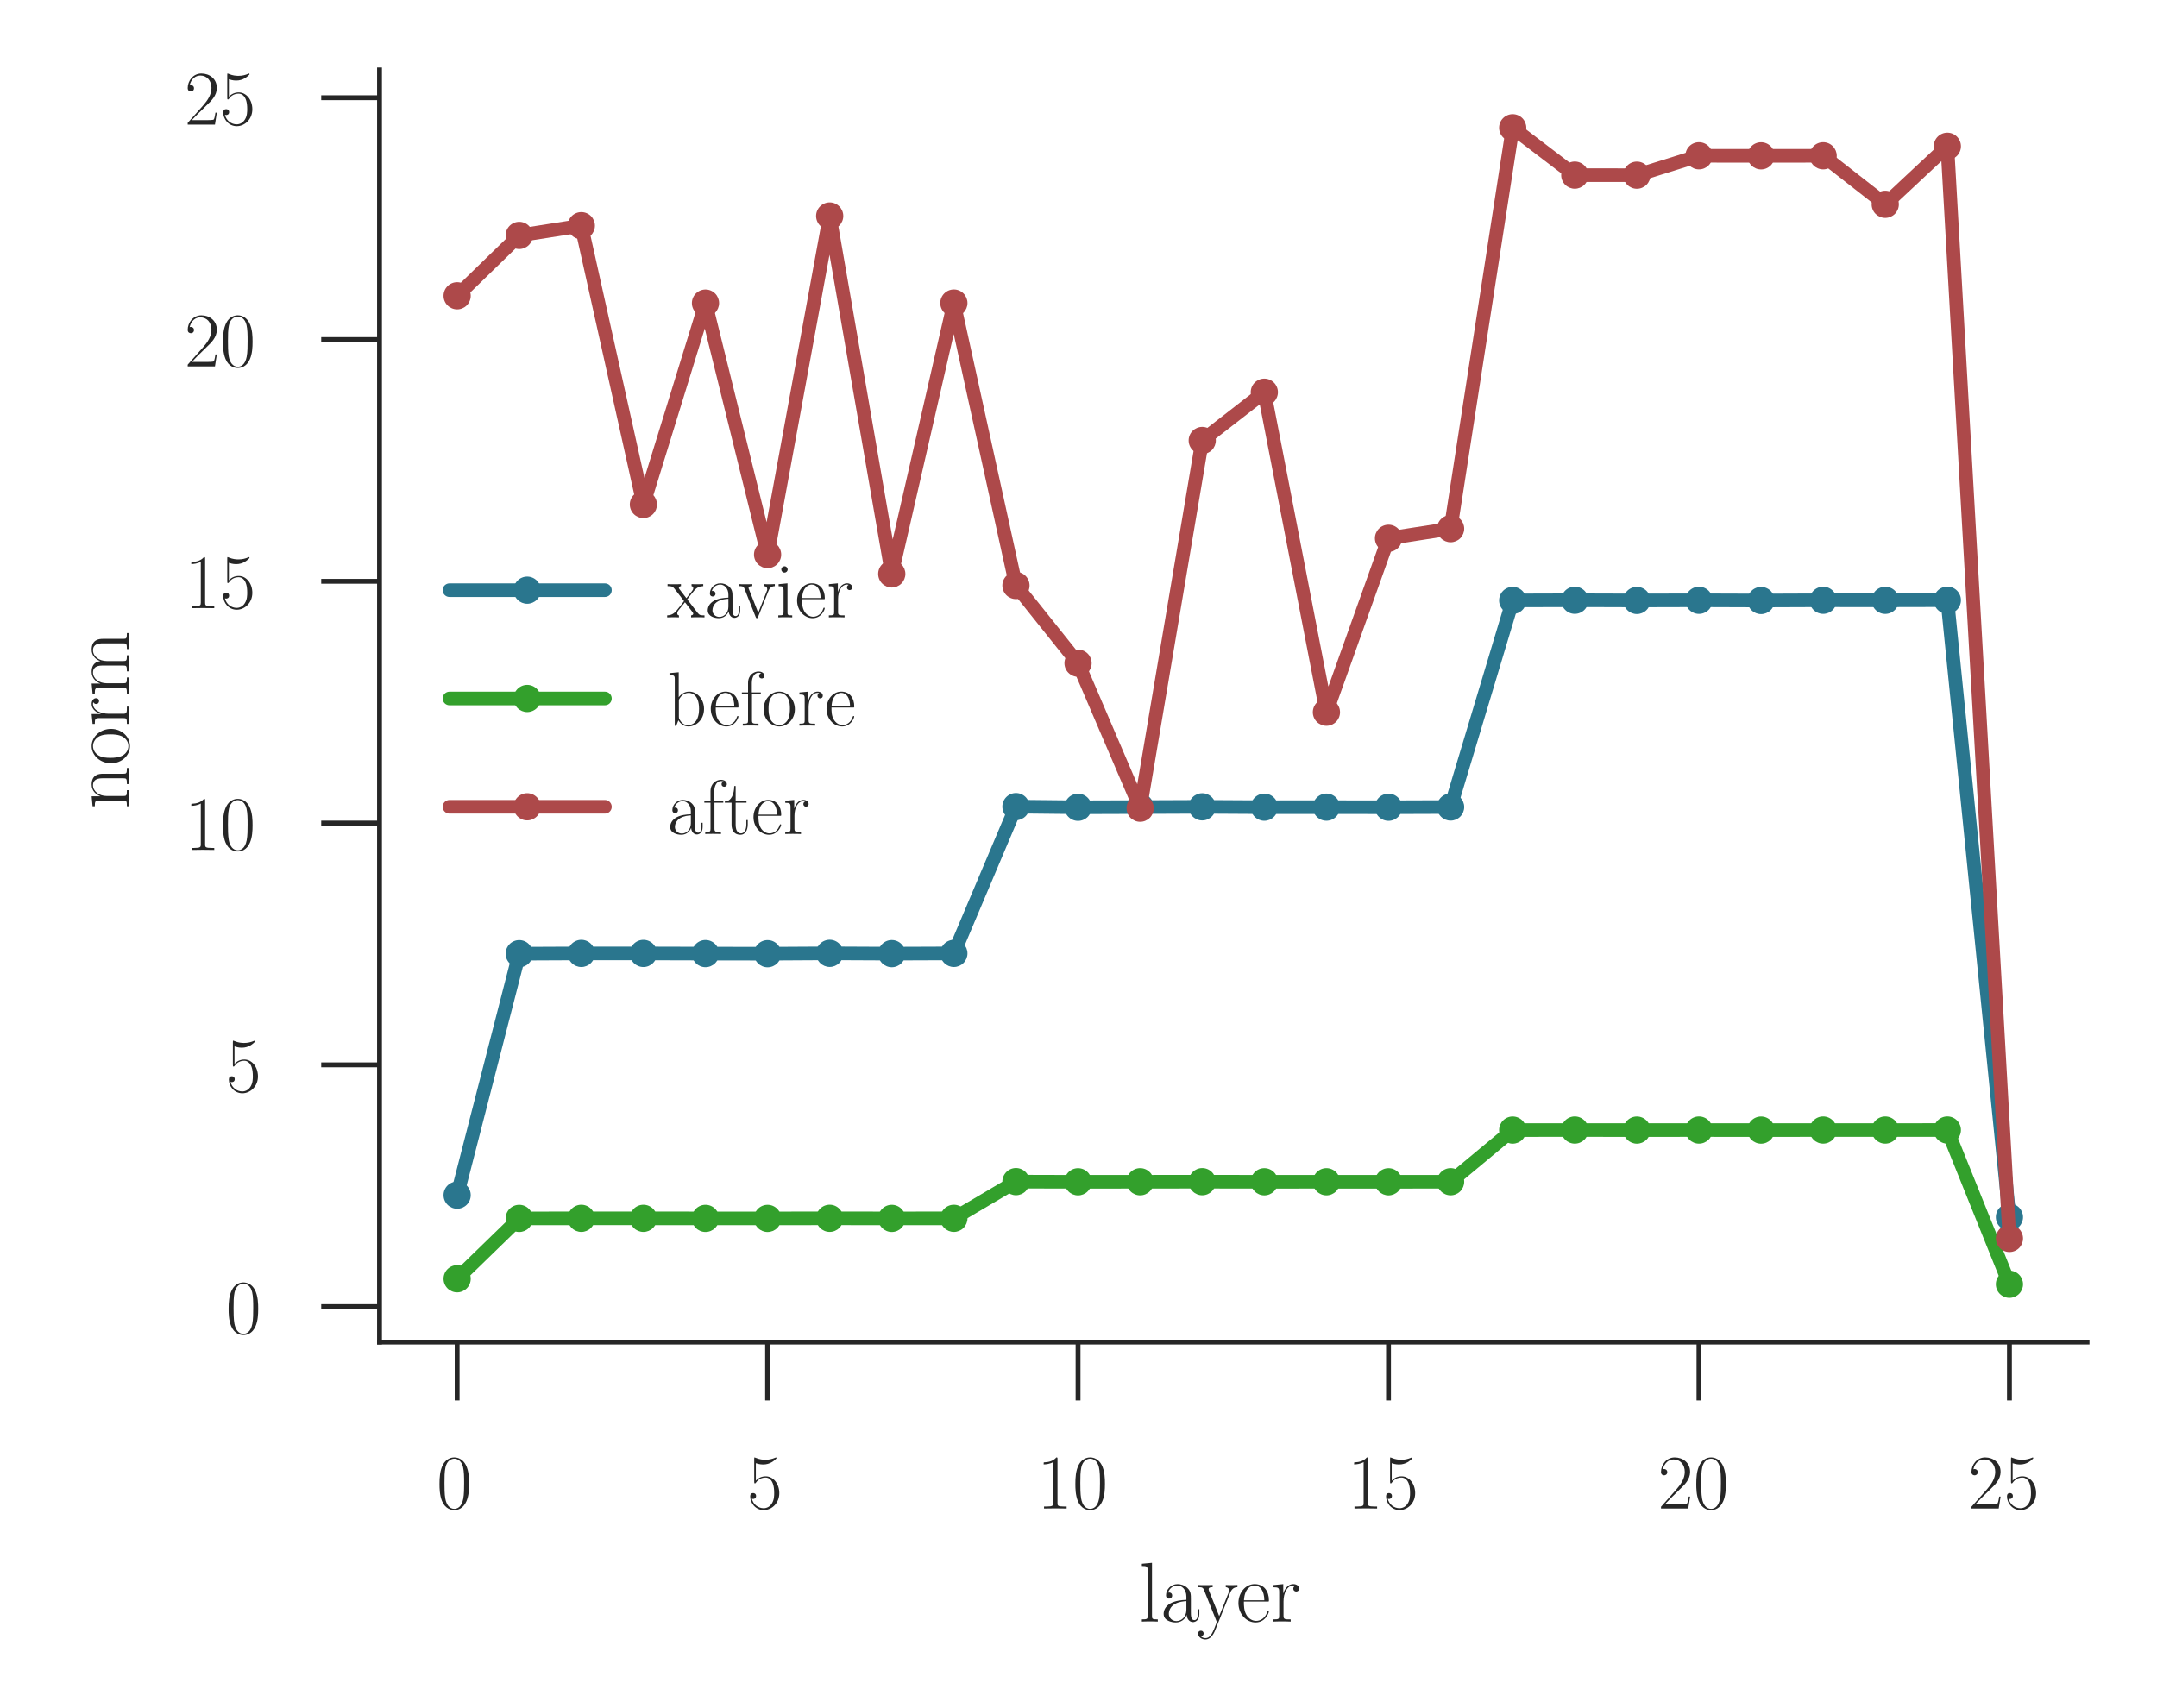 <?xml version="1.0" encoding="utf-8" standalone="no"?>
<!DOCTYPE svg PUBLIC "-//W3C//DTD SVG 1.1//EN"
  "http://www.w3.org/Graphics/SVG/1.1/DTD/svg11.dtd">
<!-- Created with matplotlib (https://matplotlib.org/) -->
<svg height="175.838pt" version="1.1" viewBox="0 0 222.009 175.838" width="222.009pt" xmlns="http://www.w3.org/2000/svg" xmlns:xlink="http://www.w3.org/1999/xlink">
 <defs>
  <style type="text/css">
*{stroke-linecap:butt;stroke-linejoin:round;}
  </style>
 </defs>
 <g id="figure_1">
  <g id="patch_1">
   <path d="M 0 175.838 
L 222.009 175.838 
L 222.009 0 
L 0 0 
z
" style="fill:#ffffff;"/>
  </g>
  <g id="axes_1">
   <g id="patch_2">
    <path d="M 39.061 138.161 
L 214.809 138.161 
L 214.809 7.2 
L 39.061 7.2 
z
" style="fill:#ffffff;"/>
   </g>
   <g id="matplotlib.axis_1">
    <g id="xtick_1">
     <g id="line2d_1">
      <defs>
       <path d="M 0 0 
L 0 6 
" id="m5a10d44c72" style="stroke:#262626;stroke-width:0.5;"/>
      </defs>
      <g>
       <use style="fill:#262626;stroke:#262626;stroke-width:0.5;" x="47.05" xlink:href="#m5a10d44c72" y="138.161"/>
      </g>
     </g>
     <g id="text_1">
      <!-- $0$ -->
      <defs>
       <path d="M 42 31.844 
C 42 37.969 41.906 48.422 37.703 56.453 
C 34 63.484 28.094 66 22.906 66 
C 18.094 66 12 63.781 8.203 56.562 
C 4.203 49.016 3.797 39.672 3.797 31.844 
C 3.797 26.109 3.906 17.375 7 9.734 
C 11.297 -0.609 19 -2 22.906 -2 
C 27.5 -2 34.5 -0.109 38.594 9.438 
C 41.594 16.375 42 24.5 42 31.844 
z
M 22.906 -0.406 
C 16.5 -0.406 12.703 5.125 11.297 12.75 
C 10.203 18.688 10.203 27.328 10.203 32.953 
C 10.203 40.688 10.203 47.109 11.5 53.234 
C 13.406 61.781 19 64.391 22.906 64.391 
C 27 64.391 32.297 61.672 34.203 53.438 
C 35.5 47.719 35.594 40.984 35.594 32.953 
C 35.594 26.422 35.594 18.375 34.406 12.453 
C 32.297 1.5 26.406 -0.406 22.906 -0.406 
z
" id="CMR17-48"/>
      </defs>
      <g style="fill:#262626;" transform="translate(44.933 155.295)scale(0.08 -0.08)">
       <use transform="scale(0.996)" xlink:href="#CMR17-48"/>
      </g>
     </g>
    </g>
    <g id="xtick_2">
     <g id="line2d_2">
      <g>
       <use style="fill:#262626;stroke:#262626;stroke-width:0.5;" x="79.004" xlink:href="#m5a10d44c72" y="138.161"/>
      </g>
     </g>
     <g id="text_2">
      <!-- $5$ -->
      <defs>
       <path d="M 11.406 58.594 
C 12.406 58.188 16.5 56.891 20.703 56.891 
C 30 56.891 35.094 61.891 38 64.688 
C 38 65.484 38 66 37.406 66 
C 37.297 66 37.094 66 36.297 65.594 
C 32.797 64.094 28.703 63 23.703 63 
C 20.703 63 16.203 63.359 11.297 65.484 
C 10.203 66 10 66 9.906 66 
C 9.406 66 9.297 65.891 9.297 63.906 
L 9.297 34.859 
C 9.297 33.016 9.297 32.5 10.297 32.5 
C 10.797 32.5 11 32.703 11.5 33.422 
C 14.703 38.047 19.094 40 24.094 40 
C 27.594 40 35.094 37.734 35.094 20.203 
C 35.094 16.984 35.094 11.188 32.094 6.594 
C 29.594 2.484 25.703 0.391 21.406 0.391 
C 14.797 0.391 8.094 4.984 6.297 12.688 
C 6.703 12.594 7.5 12.391 7.906 12.391 
C 9.203 12.391 11.703 13.094 11.703 16.188 
C 11.703 18.891 9.797 20 7.906 20 
C 5.594 20 4.094 18.594 4.094 15.797 
C 4.094 7.094 11 -2 21.594 -2 
C 31.906 -2 41.703 6.891 41.703 19.797 
C 41.703 32.094 33.906 41.594 24.203 41.594 
C 19.094 41.594 14.797 39.688 11.406 36 
z
" id="CMR17-53"/>
      </defs>
      <g style="fill:#262626;" transform="translate(76.887 155.295)scale(0.08 -0.08)">
       <use transform="scale(0.996)" xlink:href="#CMR17-53"/>
      </g>
     </g>
    </g>
    <g id="xtick_3">
     <g id="line2d_3">
      <g>
       <use style="fill:#262626;stroke:#262626;stroke-width:0.5;" x="110.958" xlink:href="#m5a10d44c72" y="138.161"/>
      </g>
     </g>
     <g id="text_3">
      <!-- $10$ -->
      <defs>
       <path d="M 26.594 63.797 
C 26.594 65.891 26.5 66 25.094 66 
C 21.203 61.359 15.297 59.891 9.703 59.688 
C 9.406 59.688 8.906 59.688 8.797 59.5 
C 8.703 59.297 8.703 59.094 8.703 57 
C 11.797 57 17 57.594 21 59.984 
L 21 7.297 
C 21 3.797 20.797 2.594 12.203 2.594 
L 9.203 2.594 
L 9.203 0 
C 14 0.094 19 0.188 23.797 0.188 
C 28.594 0.188 33.594 0.094 38.406 0 
L 38.406 2.594 
L 35.406 2.594 
C 26.797 2.594 26.594 3.688 26.594 7.297 
z
" id="CMR17-49"/>
      </defs>
      <g style="fill:#262626;" transform="translate(106.724 155.295)scale(0.08 -0.08)">
       <use transform="scale(0.996)" xlink:href="#CMR17-49"/>
       <use transform="translate(45.69 0)scale(0.996)" xlink:href="#CMR17-48"/>
      </g>
     </g>
    </g>
    <g id="xtick_4">
     <g id="line2d_4">
      <g>
       <use style="fill:#262626;stroke:#262626;stroke-width:0.5;" x="142.912" xlink:href="#m5a10d44c72" y="138.161"/>
      </g>
     </g>
     <g id="text_4">
      <!-- $15$ -->
      <g style="fill:#262626;" transform="translate(138.678 155.295)scale(0.08 -0.08)">
       <use transform="scale(0.996)" xlink:href="#CMR17-49"/>
       <use transform="translate(45.69 0)scale(0.996)" xlink:href="#CMR17-53"/>
      </g>
     </g>
    </g>
    <g id="xtick_5">
     <g id="line2d_5">
      <g>
       <use style="fill:#262626;stroke:#262626;stroke-width:0.5;" x="174.867" xlink:href="#m5a10d44c72" y="138.161"/>
      </g>
     </g>
     <g id="text_5">
      <!-- $20$ -->
      <defs>
       <path d="M 41.703 15.469 
L 39.906 15.469 
C 38.906 8.391 38.094 7.188 37.703 6.594 
C 37.203 5.797 30 5.797 28.594 5.797 
L 9.406 5.797 
C 13 9.688 20 16.766 28.5 24.938 
C 34.594 30.719 41.703 37.5 41.703 47.391 
C 41.703 59.188 32.297 66 21.797 66 
C 10.797 66 4.094 56.297 4.094 47.297 
C 4.094 43.391 7 42.891 8.203 42.891 
C 9.203 42.891 12.203 43.484 12.203 46.984 
C 12.203 50.094 9.594 51 8.203 51 
C 7.594 51 7 50.891 6.594 50.688 
C 8.5 59.188 14.297 63.391 20.406 63.391 
C 29.094 63.391 34.797 56.5 34.797 47.391 
C 34.797 38.703 29.703 31.219 24 24.734 
L 4.094 2.297 
L 4.094 0 
L 39.297 0 
z
" id="CMR17-50"/>
      </defs>
      <g style="fill:#262626;" transform="translate(170.632 155.295)scale(0.08 -0.08)">
       <use transform="scale(0.996)" xlink:href="#CMR17-50"/>
       <use transform="translate(45.69 0)scale(0.996)" xlink:href="#CMR17-48"/>
      </g>
     </g>
    </g>
    <g id="xtick_6">
     <g id="line2d_6">
      <g>
       <use style="fill:#262626;stroke:#262626;stroke-width:0.5;" x="206.821" xlink:href="#m5a10d44c72" y="138.161"/>
      </g>
     </g>
     <g id="text_6">
      <!-- $25$ -->
      <g style="fill:#262626;" transform="translate(202.587 155.295)scale(0.08 -0.08)">
       <use transform="scale(0.996)" xlink:href="#CMR17-50"/>
       <use transform="translate(45.69 0)scale(0.996)" xlink:href="#CMR17-53"/>
      </g>
     </g>
    </g>
    <g id="text_7">
     <!-- layer -->
     <defs>
      <path d="M 15.297 69 
L 3.406 67.891 
L 3.406 65.297 
C 9.297 65.297 10.203 64.703 10.203 59.922 
L 10.203 6.859 
C 10.203 3.094 9.797 2.594 3.406 2.594 
L 3.406 0 
C 5.797 0.188 10.203 0.188 12.703 0.188 
C 15.297 0.188 19.703 0.188 22.094 0 
L 22.094 2.594 
C 15.703 2.594 15.297 2.984 15.297 6.859 
z
" id="CMR17-108"/>
      <path d="M 36 25.875 
C 36 32 36 35.547 31.797 39.594 
C 28.094 42.984 23.797 44 20.406 44 
C 12.5 44 6.797 37.625 6.797 30.891 
C 6.797 27.188 9.797 27 10.406 27 
C 11.703 27 14 27.797 14 30.594 
C 14 33.094 12.094 34.188 10.406 34.188 
C 10 34.188 9.5 34.094 9.203 34 
C 11.297 40.531 16.703 42.391 20.203 42.391 
C 25.203 42.391 30.703 37.828 30.703 29.297 
L 30.703 25.5 
C 24.797 25.297 17.703 24.5 12.094 21.453 
C 5.797 17.922 4 12.844 4 9 
C 4 1.203 13 -1 18.297 -1 
C 23.797 -1 28.906 2.109 31.094 7.891 
C 31.297 3.422 34.094 -0.609 38.5 -0.609 
C 40.594 -0.609 45.906 0.797 45.906 8.797 
L 45.906 14.469 
L 44.094 14.469 
L 44.094 8.703 
C 44.094 2.516 41.406 1.703 40.094 1.703 
C 36 1.703 36 6.969 36 11.438 
z
M 30.703 13.859 
C 30.703 5.047 24.5 0.594 19 0.594 
C 14 0.594 10.094 4.344 10.094 9 
C 10.094 12.047 11.406 17.406 17.203 20.656 
C 22 23.391 27.5 23.797 30.703 24 
z
" id="CMR17-97"/>
      <path d="M 39 34.109 
C 41.5 40.297 46 40.391 47.406 40.391 
L 47.406 43 
C 45.5 42.891 43 42.797 41.094 42.797 
C 39 42.797 35.703 42.797 33.703 43 
L 33.703 40.391 
C 37.5 40.094 37.594 37.25 37.594 36.438 
C 37.594 35.438 37.406 34.922 36.906 33.719 
L 26 6.391 
L 14.094 35.938 
C 13.594 37.156 13.594 37.859 13.594 37.969 
C 13.594 40.188 15.906 40.391 18.297 40.391 
L 18.297 43 
C 15.906 42.797 11.594 42.797 9.094 42.797 
C 6.406 42.797 3.203 42.797 1 43 
L 1 40.391 
C 6.406 40.391 7 39.891 8.297 36.641 
L 23.203 -0.484 
C 18.703 -12.422 16.094 -19.406 9.797 -19.406 
C 8.703 -19.406 6.203 -19.109 4.406 -17.281 
C 6.703 -17.078 7.703 -15.656 7.703 -13.938 
C 7.703 -12.219 6.5 -10.703 4.5 -10.703 
C 2.297 -10.703 1.203 -12.219 1.203 -14.047 
C 1.203 -18.094 5.297 -21 9.797 -21 
C 15.594 -21 19.203 -15.359 21.203 -10.297 
z
" id="CMR17-121"/>
      <path d="M 38.094 23.484 
C 38.5 23.891 38.5 24.094 38.5 25.094 
C 38.5 35.172 33.094 44 21.703 44 
C 11.094 44 2.703 33.984 2.703 21.781 
C 2.703 8.656 12.203 -1 22.797 -1 
C 34 -1 38.406 9.672 38.406 11.797 
C 38.406 12.5 37.797 12.5 37.594 12.5 
C 36.906 12.5 36.797 12.297 36.406 11.078 
C 34.203 4.219 28.703 0.797 23.5 0.797 
C 19.203 0.797 14.906 3.219 12.203 7.656 
C 9.094 12.797 9.094 18.75 9.094 23.484 
z
M 9.203 25 
C 9.906 39.234 17.594 42.391 21.594 42.391 
C 28.406 42.391 33 36.062 33.094 25 
z
" id="CMR17-101"/>
      <path d="M 15 23.703 
C 15 33.344 19.094 42.391 26.594 42.391 
C 27.297 42.391 28 42.297 28.703 41.984 
C 28.703 41.984 26.5 41.281 26.5 38.672 
C 26.5 36.266 28.406 35.266 29.906 35.266 
C 31.094 35.266 33.297 35.969 33.297 38.781 
C 33.297 41.984 30.094 44 26.703 44 
C 19.094 44 15.797 36.562 14.797 33.047 
L 14.703 33.047 
L 14.703 44 
L 3.094 42.891 
L 3.094 40.281 
C 9 40.281 9.906 39.688 9.906 34.859 
L 9.906 6.922 
C 9.906 3.094 9.5 2.594 3.094 2.594 
L 3.094 0 
C 5.5 0.188 10.094 0.188 12.703 0.188 
C 15.594 0.188 20.703 0.188 23.406 0 
L 23.406 2.594 
C 16.203 2.594 15 2.594 15 7.109 
z
" id="CMR17-114"/>
     </defs>
     <g style="fill:#262626;" transform="translate(117.228 166.933)scale(0.088 -0.088)">
      <use transform="scale(0.996)" xlink:href="#CMR17-108"/>
      <use transform="translate(24.871 0)scale(0.996)" xlink:href="#CMR17-97"/>
      <use transform="translate(67.959 0)scale(0.996)" xlink:href="#CMR17-121"/>
      <use transform="translate(113.65 0)scale(0.996)" xlink:href="#CMR17-101"/>
      <use transform="translate(154.135 0)scale(0.996)" xlink:href="#CMR17-114"/>
     </g>
    </g>
   </g>
   <g id="matplotlib.axis_2">
    <g id="ytick_1">
     <g id="line2d_7">
      <defs>
       <path d="M 0 0 
L -6 0 
" id="m15c5d865bc" style="stroke:#262626;stroke-width:0.5;"/>
      </defs>
      <g>
       <use style="fill:#262626;stroke:#262626;stroke-width:0.5;" x="39.061" xlink:href="#m15c5d865bc" y="134.511"/>
      </g>
     </g>
     <g id="text_8">
      <!-- $0$ -->
      <g style="fill:#262626;" transform="translate(23.227 137.279)scale(0.08 -0.08)">
       <use transform="scale(0.996)" xlink:href="#CMR17-48"/>
      </g>
     </g>
    </g>
    <g id="ytick_2">
     <g id="line2d_8">
      <g>
       <use style="fill:#262626;stroke:#262626;stroke-width:0.5;" x="39.061" xlink:href="#m15c5d865bc" y="109.621"/>
      </g>
     </g>
     <g id="text_9">
      <!-- $5$ -->
      <g style="fill:#262626;" transform="translate(23.227 112.389)scale(0.08 -0.08)">
       <use transform="scale(0.996)" xlink:href="#CMR17-53"/>
      </g>
     </g>
    </g>
    <g id="ytick_3">
     <g id="line2d_9">
      <g>
       <use style="fill:#262626;stroke:#262626;stroke-width:0.5;" x="39.061" xlink:href="#m15c5d865bc" y="84.732"/>
      </g>
     </g>
     <g id="text_10">
      <!-- $10$ -->
      <g style="fill:#262626;" transform="translate(18.993 87.499)scale(0.08 -0.08)">
       <use transform="scale(0.996)" xlink:href="#CMR17-49"/>
       <use transform="translate(45.69 0)scale(0.996)" xlink:href="#CMR17-48"/>
      </g>
     </g>
    </g>
    <g id="ytick_4">
     <g id="line2d_10">
      <g>
       <use style="fill:#262626;stroke:#262626;stroke-width:0.5;" x="39.061" xlink:href="#m15c5d865bc" y="59.842"/>
      </g>
     </g>
     <g id="text_11">
      <!-- $15$ -->
      <g style="fill:#262626;" transform="translate(18.993 62.609)scale(0.08 -0.08)">
       <use transform="scale(0.996)" xlink:href="#CMR17-49"/>
       <use transform="translate(45.69 0)scale(0.996)" xlink:href="#CMR17-53"/>
      </g>
     </g>
    </g>
    <g id="ytick_5">
     <g id="line2d_11">
      <g>
       <use style="fill:#262626;stroke:#262626;stroke-width:0.5;" x="39.061" xlink:href="#m15c5d865bc" y="34.952"/>
      </g>
     </g>
     <g id="text_12">
      <!-- $20$ -->
      <g style="fill:#262626;" transform="translate(18.993 37.719)scale(0.08 -0.08)">
       <use transform="scale(0.996)" xlink:href="#CMR17-50"/>
       <use transform="translate(45.69 0)scale(0.996)" xlink:href="#CMR17-48"/>
      </g>
     </g>
    </g>
    <g id="ytick_6">
     <g id="line2d_12">
      <g>
       <use style="fill:#262626;stroke:#262626;stroke-width:0.5;" x="39.061" xlink:href="#m15c5d865bc" y="10.062"/>
      </g>
     </g>
     <g id="text_13">
      <!-- $25$ -->
      <g style="fill:#262626;" transform="translate(18.993 12.83)scale(0.08 -0.08)">
       <use transform="scale(0.996)" xlink:href="#CMR17-50"/>
       <use transform="translate(45.69 0)scale(0.996)" xlink:href="#CMR17-53"/>
      </g>
     </g>
    </g>
    <g id="text_14">
     <!-- norm -->
     <defs>
      <path d="M 41.5 30.531 
C 41.5 35.656 40.5 44 28.703 44 
C 20.797 44 16.703 37.875 15.203 33.844 
L 15.094 33.844 
L 15.094 44 
L 3.297 42.891 
L 3.297 40.281 
C 9.203 40.281 10.094 39.688 10.094 34.859 
L 10.094 6.922 
C 10.094 3.094 9.703 2.594 3.297 2.594 
L 3.297 0 
C 5.703 0.188 10.094 0.188 12.703 0.188 
C 15.297 0.188 19.797 0.188 22.203 0 
L 22.203 2.594 
C 15.797 2.594 15.406 3 15.406 6.922 
L 15.406 26.219 
C 15.406 35.453 21 42.391 28 42.391 
C 35.406 42.391 36.203 35.766 36.203 30.938 
L 36.203 6.922 
C 36.203 3.094 35.797 2.594 29.406 2.594 
L 29.406 0 
C 31.797 0.188 36.203 0.188 38.797 0.188 
C 41.406 0.188 45.906 0.188 48.297 0 
L 48.297 2.594 
C 41.906 2.594 41.5 3 41.5 6.922 
z
" id="CMR17-110"/>
      <path d="M 43.094 21.188 
C 43.094 34 33.797 44 22.906 44 
C 12 44 2.703 34 2.703 21.188 
C 2.703 8.594 12 -1 22.906 -1 
C 33.797 -1 43.094 8.594 43.094 21.188 
z
M 22.906 0.797 
C 18.203 0.797 14.203 3.594 11.906 7.5 
C 9.406 12 9.094 17.594 9.094 22 
C 9.094 26.188 9.297 31.391 11.906 35.891 
C 13.906 39.188 17.797 42.391 22.906 42.391 
C 27.406 42.391 31.203 39.891 33.594 36.391 
C 36.703 31.688 36.703 25.094 36.703 22 
C 36.703 18.094 36.5 12.094 33.797 7.297 
C 31 2.688 26.703 0.797 22.906 0.797 
z
" id="CMR17-111"/>
      <path d="M 67.594 30.531 
C 67.594 35.562 66.703 44 54.797 44 
C 48 44 43.297 39.375 41.5 33.953 
L 41.406 33.953 
C 40.203 42.188 34.297 44 28.703 44 
C 20.797 44 16.703 37.875 15.203 33.844 
L 15.094 33.844 
L 15.094 44 
L 3.297 42.891 
L 3.297 40.281 
C 9.203 40.281 10.094 39.688 10.094 34.859 
L 10.094 6.922 
C 10.094 3.094 9.703 2.594 3.297 2.594 
L 3.297 0 
C 5.703 0.188 10.094 0.188 12.703 0.188 
C 15.297 0.188 19.797 0.188 22.203 0 
L 22.203 2.594 
C 15.797 2.594 15.406 3 15.406 6.922 
L 15.406 26.219 
C 15.406 35.453 21 42.391 28 42.391 
C 35.406 42.391 36.203 35.766 36.203 30.938 
L 36.203 6.922 
C 36.203 3.094 35.797 2.594 29.406 2.594 
L 29.406 0 
C 31.797 0.188 36.203 0.188 38.797 0.188 
C 41.406 0.188 45.906 0.188 48.297 0 
L 48.297 2.594 
C 41.906 2.594 41.5 3 41.5 6.922 
L 41.5 26.219 
C 41.5 35.453 47.094 42.391 54.094 42.391 
C 61.5 42.391 62.297 35.766 62.297 30.938 
L 62.297 6.922 
C 62.297 3.094 61.906 2.594 55.5 2.594 
L 55.5 0 
C 57.906 0.188 62.297 0.188 64.906 0.188 
C 67.5 0.188 72 0.188 74.406 0 
L 74.406 2.594 
C 68 2.594 67.594 3 67.594 6.922 
z
" id="CMR17-109"/>
     </defs>
     <g style="fill:#262626;" transform="translate(13.288 83.293)rotate(-90)scale(0.088 -0.088)">
      <use transform="scale(0.996)" xlink:href="#CMR17-110"/>
      <use transform="translate(50.895 0)scale(0.996)" xlink:href="#CMR17-111"/>
      <use transform="translate(96.586 0)scale(0.996)" xlink:href="#CMR17-114"/>
      <use transform="translate(131.867 0)scale(0.996)" xlink:href="#CMR17-109"/>
     </g>
    </g>
   </g>
   <g id="line2d_13">
    <path clip-path="url(#pbddcede315)" d="M 47.05 123.034 
L 53.441 98.179 
L 59.832 98.15 
L 66.222 98.152 
L 72.613 98.169 
L 79.004 98.18 
L 85.395 98.143 
L 91.786 98.173 
L 98.177 98.149 
L 104.567 83.038 
L 110.958 83.106 
L 117.349 83.085 
L 123.74 83.059 
L 130.131 83.096 
L 136.522 83.092 
L 142.912 83.101 
L 149.303 83.079 
L 155.694 61.812 
L 162.085 61.793 
L 168.476 61.814 
L 174.867 61.798 
L 181.257 61.82 
L 187.648 61.796 
L 194.039 61.8 
L 200.43 61.786 
L 206.821 125.298 
" style="fill:none;stroke:#2a768e;stroke-linecap:round;stroke-width:1.4;"/>
    <defs>
     <path d="M 0 1.4 
C 0.371 1.4 0.727 1.252 0.99 0.99 
C 1.252 0.727 1.4 0.371 1.4 0 
C 1.4 -0.371 1.252 -0.727 0.99 -0.99 
C 0.727 -1.252 0.371 -1.4 0 -1.4 
C -0.371 -1.4 -0.727 -1.252 -0.99 -0.99 
C -1.252 -0.727 -1.4 -0.371 -1.4 0 
C -1.4 0.371 -1.252 0.727 -0.99 0.99 
C -0.727 1.252 -0.371 1.4 0 1.4 
z
" id="mb55518ee16"/>
    </defs>
    <g clip-path="url(#pbddcede315)">
     <use style="fill:#2a768e;" x="47.05" xlink:href="#mb55518ee16" y="123.034"/>
     <use style="fill:#2a768e;" x="53.441" xlink:href="#mb55518ee16" y="98.179"/>
     <use style="fill:#2a768e;" x="59.832" xlink:href="#mb55518ee16" y="98.15"/>
     <use style="fill:#2a768e;" x="66.222" xlink:href="#mb55518ee16" y="98.152"/>
     <use style="fill:#2a768e;" x="72.613" xlink:href="#mb55518ee16" y="98.169"/>
     <use style="fill:#2a768e;" x="79.004" xlink:href="#mb55518ee16" y="98.18"/>
     <use style="fill:#2a768e;" x="85.395" xlink:href="#mb55518ee16" y="98.143"/>
     <use style="fill:#2a768e;" x="91.786" xlink:href="#mb55518ee16" y="98.173"/>
     <use style="fill:#2a768e;" x="98.177" xlink:href="#mb55518ee16" y="98.149"/>
     <use style="fill:#2a768e;" x="104.567" xlink:href="#mb55518ee16" y="83.038"/>
     <use style="fill:#2a768e;" x="110.958" xlink:href="#mb55518ee16" y="83.106"/>
     <use style="fill:#2a768e;" x="117.349" xlink:href="#mb55518ee16" y="83.085"/>
     <use style="fill:#2a768e;" x="123.74" xlink:href="#mb55518ee16" y="83.059"/>
     <use style="fill:#2a768e;" x="130.131" xlink:href="#mb55518ee16" y="83.096"/>
     <use style="fill:#2a768e;" x="136.522" xlink:href="#mb55518ee16" y="83.092"/>
     <use style="fill:#2a768e;" x="142.912" xlink:href="#mb55518ee16" y="83.101"/>
     <use style="fill:#2a768e;" x="149.303" xlink:href="#mb55518ee16" y="83.079"/>
     <use style="fill:#2a768e;" x="155.694" xlink:href="#mb55518ee16" y="61.812"/>
     <use style="fill:#2a768e;" x="162.085" xlink:href="#mb55518ee16" y="61.793"/>
     <use style="fill:#2a768e;" x="168.476" xlink:href="#mb55518ee16" y="61.814"/>
     <use style="fill:#2a768e;" x="174.867" xlink:href="#mb55518ee16" y="61.798"/>
     <use style="fill:#2a768e;" x="181.257" xlink:href="#mb55518ee16" y="61.82"/>
     <use style="fill:#2a768e;" x="187.648" xlink:href="#mb55518ee16" y="61.796"/>
     <use style="fill:#2a768e;" x="194.039" xlink:href="#mb55518ee16" y="61.8"/>
     <use style="fill:#2a768e;" x="200.43" xlink:href="#mb55518ee16" y="61.786"/>
     <use style="fill:#2a768e;" x="206.821" xlink:href="#mb55518ee16" y="125.298"/>
    </g>
   </g>
   <g id="line2d_14">
    <path clip-path="url(#pbddcede315)" d="M 47.05 131.642 
L 53.441 125.428 
L 59.832 125.421 
L 66.222 125.421 
L 72.613 125.426 
L 79.004 125.428 
L 85.395 125.419 
L 91.786 125.427 
L 98.177 125.421 
L 104.567 121.643 
L 110.958 121.66 
L 117.349 121.655 
L 123.74 121.648 
L 130.131 121.657 
L 136.522 121.656 
L 142.912 121.659 
L 149.303 121.653 
L 155.694 116.336 
L 162.085 116.332 
L 168.476 116.337 
L 174.867 116.333 
L 181.257 116.338 
L 187.648 116.332 
L 194.039 116.333 
L 200.43 116.33 
L 206.821 132.208 
" style="fill:none;stroke:#33a02c;stroke-linecap:round;stroke-width:1.4;"/>
    <defs>
     <path d="M 0 1.4 
C 0.371 1.4 0.727 1.252 0.99 0.99 
C 1.252 0.727 1.4 0.371 1.4 0 
C 1.4 -0.371 1.252 -0.727 0.99 -0.99 
C 0.727 -1.252 0.371 -1.4 0 -1.4 
C -0.371 -1.4 -0.727 -1.252 -0.99 -0.99 
C -1.252 -0.727 -1.4 -0.371 -1.4 0 
C -1.4 0.371 -1.252 0.727 -0.99 0.99 
C -0.727 1.252 -0.371 1.4 0 1.4 
z
" id="me614a0153e"/>
    </defs>
    <g clip-path="url(#pbddcede315)">
     <use style="fill:#33a02c;" x="47.05" xlink:href="#me614a0153e" y="131.642"/>
     <use style="fill:#33a02c;" x="53.441" xlink:href="#me614a0153e" y="125.428"/>
     <use style="fill:#33a02c;" x="59.832" xlink:href="#me614a0153e" y="125.421"/>
     <use style="fill:#33a02c;" x="66.222" xlink:href="#me614a0153e" y="125.421"/>
     <use style="fill:#33a02c;" x="72.613" xlink:href="#me614a0153e" y="125.426"/>
     <use style="fill:#33a02c;" x="79.004" xlink:href="#me614a0153e" y="125.428"/>
     <use style="fill:#33a02c;" x="85.395" xlink:href="#me614a0153e" y="125.419"/>
     <use style="fill:#33a02c;" x="91.786" xlink:href="#me614a0153e" y="125.427"/>
     <use style="fill:#33a02c;" x="98.177" xlink:href="#me614a0153e" y="125.421"/>
     <use style="fill:#33a02c;" x="104.567" xlink:href="#me614a0153e" y="121.643"/>
     <use style="fill:#33a02c;" x="110.958" xlink:href="#me614a0153e" y="121.66"/>
     <use style="fill:#33a02c;" x="117.349" xlink:href="#me614a0153e" y="121.655"/>
     <use style="fill:#33a02c;" x="123.74" xlink:href="#me614a0153e" y="121.648"/>
     <use style="fill:#33a02c;" x="130.131" xlink:href="#me614a0153e" y="121.657"/>
     <use style="fill:#33a02c;" x="136.522" xlink:href="#me614a0153e" y="121.656"/>
     <use style="fill:#33a02c;" x="142.912" xlink:href="#me614a0153e" y="121.659"/>
     <use style="fill:#33a02c;" x="149.303" xlink:href="#me614a0153e" y="121.653"/>
     <use style="fill:#33a02c;" x="155.694" xlink:href="#me614a0153e" y="116.336"/>
     <use style="fill:#33a02c;" x="162.085" xlink:href="#me614a0153e" y="116.332"/>
     <use style="fill:#33a02c;" x="168.476" xlink:href="#me614a0153e" y="116.337"/>
     <use style="fill:#33a02c;" x="174.867" xlink:href="#me614a0153e" y="116.333"/>
     <use style="fill:#33a02c;" x="181.257" xlink:href="#me614a0153e" y="116.338"/>
     <use style="fill:#33a02c;" x="187.648" xlink:href="#me614a0153e" y="116.332"/>
     <use style="fill:#33a02c;" x="194.039" xlink:href="#me614a0153e" y="116.333"/>
     <use style="fill:#33a02c;" x="200.43" xlink:href="#me614a0153e" y="116.33"/>
     <use style="fill:#33a02c;" x="206.821" xlink:href="#me614a0153e" y="132.208"/>
    </g>
   </g>
   <g id="line2d_15">
    <path clip-path="url(#pbddcede315)" d="M 47.05 30.45 
L 53.441 24.236 
L 59.832 23.233 
L 66.222 51.933 
L 72.613 31.203 
L 79.004 57.091 
L 85.395 22.236 
L 91.786 59.081 
L 98.177 31.198 
L 104.567 60.275 
L 110.958 68.273 
L 117.349 83.202 
L 123.74 45.346 
L 130.131 40.378 
L 136.522 73.32 
L 142.912 55.415 
L 149.303 54.425 
L 155.694 13.153 
L 162.085 18.028 
L 168.476 18.033 
L 174.867 16.038 
L 181.257 16.043 
L 187.648 16.038 
L 194.039 21.033 
L 200.43 15.057 
L 206.821 127.491 
" style="fill:none;stroke:#ad494a;stroke-linecap:round;stroke-width:1.4;"/>
    <defs>
     <path d="M 0 1.4 
C 0.371 1.4 0.727 1.252 0.99 0.99 
C 1.252 0.727 1.4 0.371 1.4 0 
C 1.4 -0.371 1.252 -0.727 0.99 -0.99 
C 0.727 -1.252 0.371 -1.4 0 -1.4 
C -0.371 -1.4 -0.727 -1.252 -0.99 -0.99 
C -1.252 -0.727 -1.4 -0.371 -1.4 0 
C -1.4 0.371 -1.252 0.727 -0.99 0.99 
C -0.727 1.252 -0.371 1.4 0 1.4 
z
" id="m00ca19e3de"/>
    </defs>
    <g clip-path="url(#pbddcede315)">
     <use style="fill:#ad494a;" x="47.05" xlink:href="#m00ca19e3de" y="30.45"/>
     <use style="fill:#ad494a;" x="53.441" xlink:href="#m00ca19e3de" y="24.236"/>
     <use style="fill:#ad494a;" x="59.832" xlink:href="#m00ca19e3de" y="23.233"/>
     <use style="fill:#ad494a;" x="66.222" xlink:href="#m00ca19e3de" y="51.933"/>
     <use style="fill:#ad494a;" x="72.613" xlink:href="#m00ca19e3de" y="31.203"/>
     <use style="fill:#ad494a;" x="79.004" xlink:href="#m00ca19e3de" y="57.091"/>
     <use style="fill:#ad494a;" x="85.395" xlink:href="#m00ca19e3de" y="22.236"/>
     <use style="fill:#ad494a;" x="91.786" xlink:href="#m00ca19e3de" y="59.081"/>
     <use style="fill:#ad494a;" x="98.177" xlink:href="#m00ca19e3de" y="31.198"/>
     <use style="fill:#ad494a;" x="104.567" xlink:href="#m00ca19e3de" y="60.275"/>
     <use style="fill:#ad494a;" x="110.958" xlink:href="#m00ca19e3de" y="68.273"/>
     <use style="fill:#ad494a;" x="117.349" xlink:href="#m00ca19e3de" y="83.202"/>
     <use style="fill:#ad494a;" x="123.74" xlink:href="#m00ca19e3de" y="45.346"/>
     <use style="fill:#ad494a;" x="130.131" xlink:href="#m00ca19e3de" y="40.378"/>
     <use style="fill:#ad494a;" x="136.522" xlink:href="#m00ca19e3de" y="73.32"/>
     <use style="fill:#ad494a;" x="142.912" xlink:href="#m00ca19e3de" y="55.415"/>
     <use style="fill:#ad494a;" x="149.303" xlink:href="#m00ca19e3de" y="54.425"/>
     <use style="fill:#ad494a;" x="155.694" xlink:href="#m00ca19e3de" y="13.153"/>
     <use style="fill:#ad494a;" x="162.085" xlink:href="#m00ca19e3de" y="18.028"/>
     <use style="fill:#ad494a;" x="168.476" xlink:href="#m00ca19e3de" y="18.033"/>
     <use style="fill:#ad494a;" x="174.867" xlink:href="#m00ca19e3de" y="16.038"/>
     <use style="fill:#ad494a;" x="181.257" xlink:href="#m00ca19e3de" y="16.043"/>
     <use style="fill:#ad494a;" x="187.648" xlink:href="#m00ca19e3de" y="16.038"/>
     <use style="fill:#ad494a;" x="194.039" xlink:href="#m00ca19e3de" y="21.033"/>
     <use style="fill:#ad494a;" x="200.43" xlink:href="#m00ca19e3de" y="15.057"/>
     <use style="fill:#ad494a;" x="206.821" xlink:href="#m00ca19e3de" y="127.491"/>
    </g>
   </g>
   <g id="patch_3">
    <path d="M 39.061 138.161 
L 39.061 7.2 
" style="fill:none;stroke:#262626;stroke-linecap:square;stroke-linejoin:miter;stroke-width:0.5;"/>
   </g>
   <g id="patch_4">
    <path d="M 39.061 138.161 
L 214.809 138.161 
" style="fill:none;stroke:#262626;stroke-linecap:square;stroke-linejoin:miter;stroke-width:0.5;"/>
   </g>
   <g id="legend_1">
    <g id="line2d_16">
     <path d="M 46.261 60.756 
L 62.261 60.756 
" style="fill:none;stroke:#2a768e;stroke-linecap:round;stroke-width:1.4;"/>
    </g>
    <g id="line2d_17">
     <g>
      <use style="fill:#2a768e;" x="54.261" xlink:href="#mb55518ee16" y="60.756"/>
     </g>
    </g>
    <g id="text_15">
     <!-- xavier -->
     <defs>
      <path d="M 26 23.297 
C 29 27.188 32.406 31.594 35.203 34.891 
C 38.5 38.688 42.297 40.297 46.703 40.391 
L 46.703 43 
C 45 42.891 41.5 42.797 39.703 42.797 
C 37 42.797 33.906 42.797 31.594 43 
L 31.594 40.391 
C 33 40.188 33.797 39.188 33.797 37.797 
C 33.797 36 32.797 34.891 32.297 34.188 
L 24.906 24.797 
L 16.094 36.297 
C 15.203 37.391 15.203 37.594 15.203 38.094 
C 15.203 39.297 16.203 40.297 17.906 40.391 
L 17.906 43 
C 15.5 42.797 11.203 42.797 8.703 42.797 
C 6 42.797 2.797 42.797 0.594 43 
L 0.594 40.391 
C 6 40.391 7.203 40 9.594 37 
L 21.094 22.094 
C 21.297 21.891 21.797 21.297 21.797 21 
C 21.797 20.594 13.094 9.891 12 8.5 
C 7.5 3.094 2.797 2.688 0.094 2.594 
L 0.094 0 
C 1.797 0.094 5.297 0.188 7.094 0.188 
C 9.094 0.188 13.5 0.188 15.297 0 
L 15.297 2.594 
C 14.703 2.688 13.094 2.891 13.094 5.188 
C 13.094 7 13.906 8.094 14.797 9.297 
L 23.094 19.5 
L 31.797 8.188 
C 32.594 7.094 33.797 5.594 33.797 4.891 
C 33.797 3.5 32.594 2.688 31 2.594 
L 31 0 
C 33.406 0.188 37.703 0.188 40.203 0.188 
C 42.906 0.188 46.094 0.188 48.297 0 
L 48.297 2.594 
C 43.297 2.594 41.797 2.797 39.406 5.891 
z
" id="CMR17-120"/>
      <path d="M 39.094 33.953 
C 40 36.172 41.594 40.188 47.406 40.391 
L 47.406 43 
C 45.5 42.891 43 42.797 41.094 42.797 
C 39 42.797 35.703 42.797 33.703 43 
L 33.703 40.391 
C 36.203 40.188 37.594 38.984 37.594 36.375 
C 37.594 35.469 37.594 35.266 37 33.859 
L 26 5.922 
L 14.094 36.062 
C 13.5 37.375 13.5 37.578 13.5 37.984 
C 13.5 40.391 16.797 40.391 18.297 40.391 
L 18.297 43 
C 15.906 42.797 11.5 42.797 9 42.797 
C 6.297 42.797 3.203 42.797 1 43 
L 1 40.391 
C 4.797 40.391 6.906 40.391 8.094 37.281 
L 22.594 0.688 
C 23.203 -0.812 23.297 -1 24.203 -1 
C 25.094 -1 25.203 -0.812 25.797 0.688 
z
" id="CMR17-118"/>
      <path d="M 15.5 61.891 
C 15.5 64.094 13.703 66 11.406 66 
C 9.203 66 7.297 64.188 7.297 61.891 
C 7.297 59.688 9.094 57.797 11.406 57.797 
C 13.594 57.797 15.5 59.594 15.5 61.891 
z
M 3.797 42.891 
L 3.797 40.297 
C 9.406 40.297 10.203 39.688 10.203 34.859 
L 10.203 6.922 
C 10.203 3.094 9.797 2.594 3.406 2.594 
L 3.406 0 
C 5.797 0.188 10.094 0.188 12.594 0.188 
C 15 0.188 19.094 0.188 21.406 0 
L 21.406 2.594 
C 15.5 2.594 15.297 3.203 15.297 6.812 
L 15.297 44 
z
" id="CMR17-105"/>
     </defs>
     <g style="fill:#262626;" transform="translate(68.661 63.556)scale(0.08 -0.08)">
      <use transform="scale(0.996)" xlink:href="#CMR17-120"/>
      <use transform="translate(48.293 0)scale(0.996)" xlink:href="#CMR17-97"/>
      <use transform="translate(91.381 0)scale(0.996)" xlink:href="#CMR17-118"/>
      <use transform="translate(139.674 0)scale(0.996)" xlink:href="#CMR17-105"/>
      <use transform="translate(164.545 0)scale(0.996)" xlink:href="#CMR17-101"/>
      <use transform="translate(205.031 0)scale(0.996)" xlink:href="#CMR17-114"/>
     </g>
    </g>
    <g id="line2d_18">
     <path d="M 46.261 71.905 
L 62.261 71.905 
" style="fill:none;stroke:#33a02c;stroke-linecap:round;stroke-width:1.4;"/>
    </g>
    <g id="line2d_19">
     <g>
      <use style="fill:#33a02c;" x="54.261" xlink:href="#me614a0153e" y="71.905"/>
     </g>
    </g>
    <g id="text_16">
     <!-- before -->
     <defs>
      <path d="M 15 69 
L 3.094 67.891 
L 3.094 65.297 
C 9 65.297 9.906 64.703 9.906 60.047 
L 9.906 -0.203 
L 11.703 -0.203 
L 14.594 6.953 
C 17.5 2.203 21.797 -1 27.594 -1 
C 37.594 -1 47.703 7.859 47.703 21.594 
C 47.703 34.516 38.703 44 28.594 44 
C 22.406 44 18 40.672 15 36.734 
z
M 15.203 31.594 
C 15.203 33.406 15.203 33.703 16.594 35.828 
C 20.5 41.891 26.094 42.391 28 42.391 
C 31 42.391 41.297 40.781 41.297 21.688 
C 41.297 1.703 29.5 0.594 27.094 0.594 
C 24 0.594 19.5 1.797 16.297 7.656 
C 15.203 9.578 15.203 9.781 15.203 11.594 
z
" id="CMR17-98"/>
      <path d="M 15.297 40.391 
L 26.703 40.391 
L 26.703 43 
L 15.094 43 
L 15.094 55.297 
C 15.094 63.688 19.297 68.391 23.594 68.391 
C 24.906 68.391 26.406 68.172 27.406 67.797 
C 26.594 67.594 24.5 66.891 24.5 64.391 
C 24.5 61.797 26.5 61 27.906 61 
C 29.297 61 31.297 61.797 31.297 64.391 
C 31.297 68.016 27.703 70 23.703 70 
C 18 70 10.203 65.797 10.203 55.094 
L 10.203 43 
L 2.203 43 
L 2.203 40.391 
L 10.203 40.391 
L 10.203 6.891 
C 10.203 3.094 9.797 2.594 3.406 2.594 
L 3.406 0 
C 5.797 0.188 10.406 0.188 13 0.188 
C 15.906 0.188 21 0.188 23.703 0 
L 23.703 2.594 
C 16.5 2.594 15.297 2.594 15.297 7.094 
z
" id="CMR17-102"/>
     </defs>
     <g style="fill:#262626;" transform="translate(68.661 74.705)scale(0.08 -0.08)">
      <use transform="scale(0.996)" xlink:href="#CMR17-98"/>
      <use transform="translate(53.498 0)scale(0.996)" xlink:href="#CMR17-101"/>
      <use transform="translate(93.983 0)scale(0.996)" xlink:href="#CMR17-102"/>
      <use transform="translate(121.457 0)scale(0.996)" xlink:href="#CMR17-111"/>
      <use transform="translate(167.147 0)scale(0.996)" xlink:href="#CMR17-114"/>
      <use transform="translate(202.428 0)scale(0.996)" xlink:href="#CMR17-101"/>
     </g>
    </g>
    <g id="line2d_20">
     <path d="M 46.261 83.055 
L 62.261 83.055 
" style="fill:none;stroke:#ad494a;stroke-linecap:round;stroke-width:1.4;"/>
    </g>
    <g id="line2d_21">
     <g>
      <use style="fill:#ad494a;" x="54.261" xlink:href="#m00ca19e3de" y="83.055"/>
     </g>
    </g>
    <g id="text_17">
     <!-- after -->
     <defs>
      <path d="M 15.094 40.391 
L 29.094 40.391 
L 29.094 43 
L 15.094 43 
L 15.094 62 
L 13.297 62 
C 13.094 51.438 9.594 42.188 1.094 41.984 
L 1.094 40.391 
L 9.797 40.391 
L 9.797 12.156 
C 9.797 10.234 9.797 -1 21.406 -1 
C 27.297 -1 30.703 4.812 30.703 12.25 
L 30.703 17.984 
L 28.906 17.984 
L 28.906 12.344 
C 28.906 5.422 26.203 0.797 22 0.797 
C 19.094 0.797 15.094 2.797 15.094 11.953 
z
" id="CMR17-116"/>
     </defs>
     <g style="fill:#262626;" transform="translate(68.661 85.855)scale(0.08 -0.08)">
      <use transform="scale(0.996)" xlink:href="#CMR17-97"/>
      <use transform="translate(45.69 0)scale(0.996)" xlink:href="#CMR17-102"/>
      <use transform="translate(73.164 0)scale(0.996)" xlink:href="#CMR17-116"/>
      <use transform="translate(108.445 0)scale(0.996)" xlink:href="#CMR17-101"/>
      <use transform="translate(148.93 0)scale(0.996)" xlink:href="#CMR17-114"/>
     </g>
    </g>
   </g>
  </g>
 </g>
 <defs>
  <clipPath id="pbddcede315">
   <rect height="130.961" width="175.748" x="39.061" y="7.2"/>
  </clipPath>
 </defs>
</svg>
